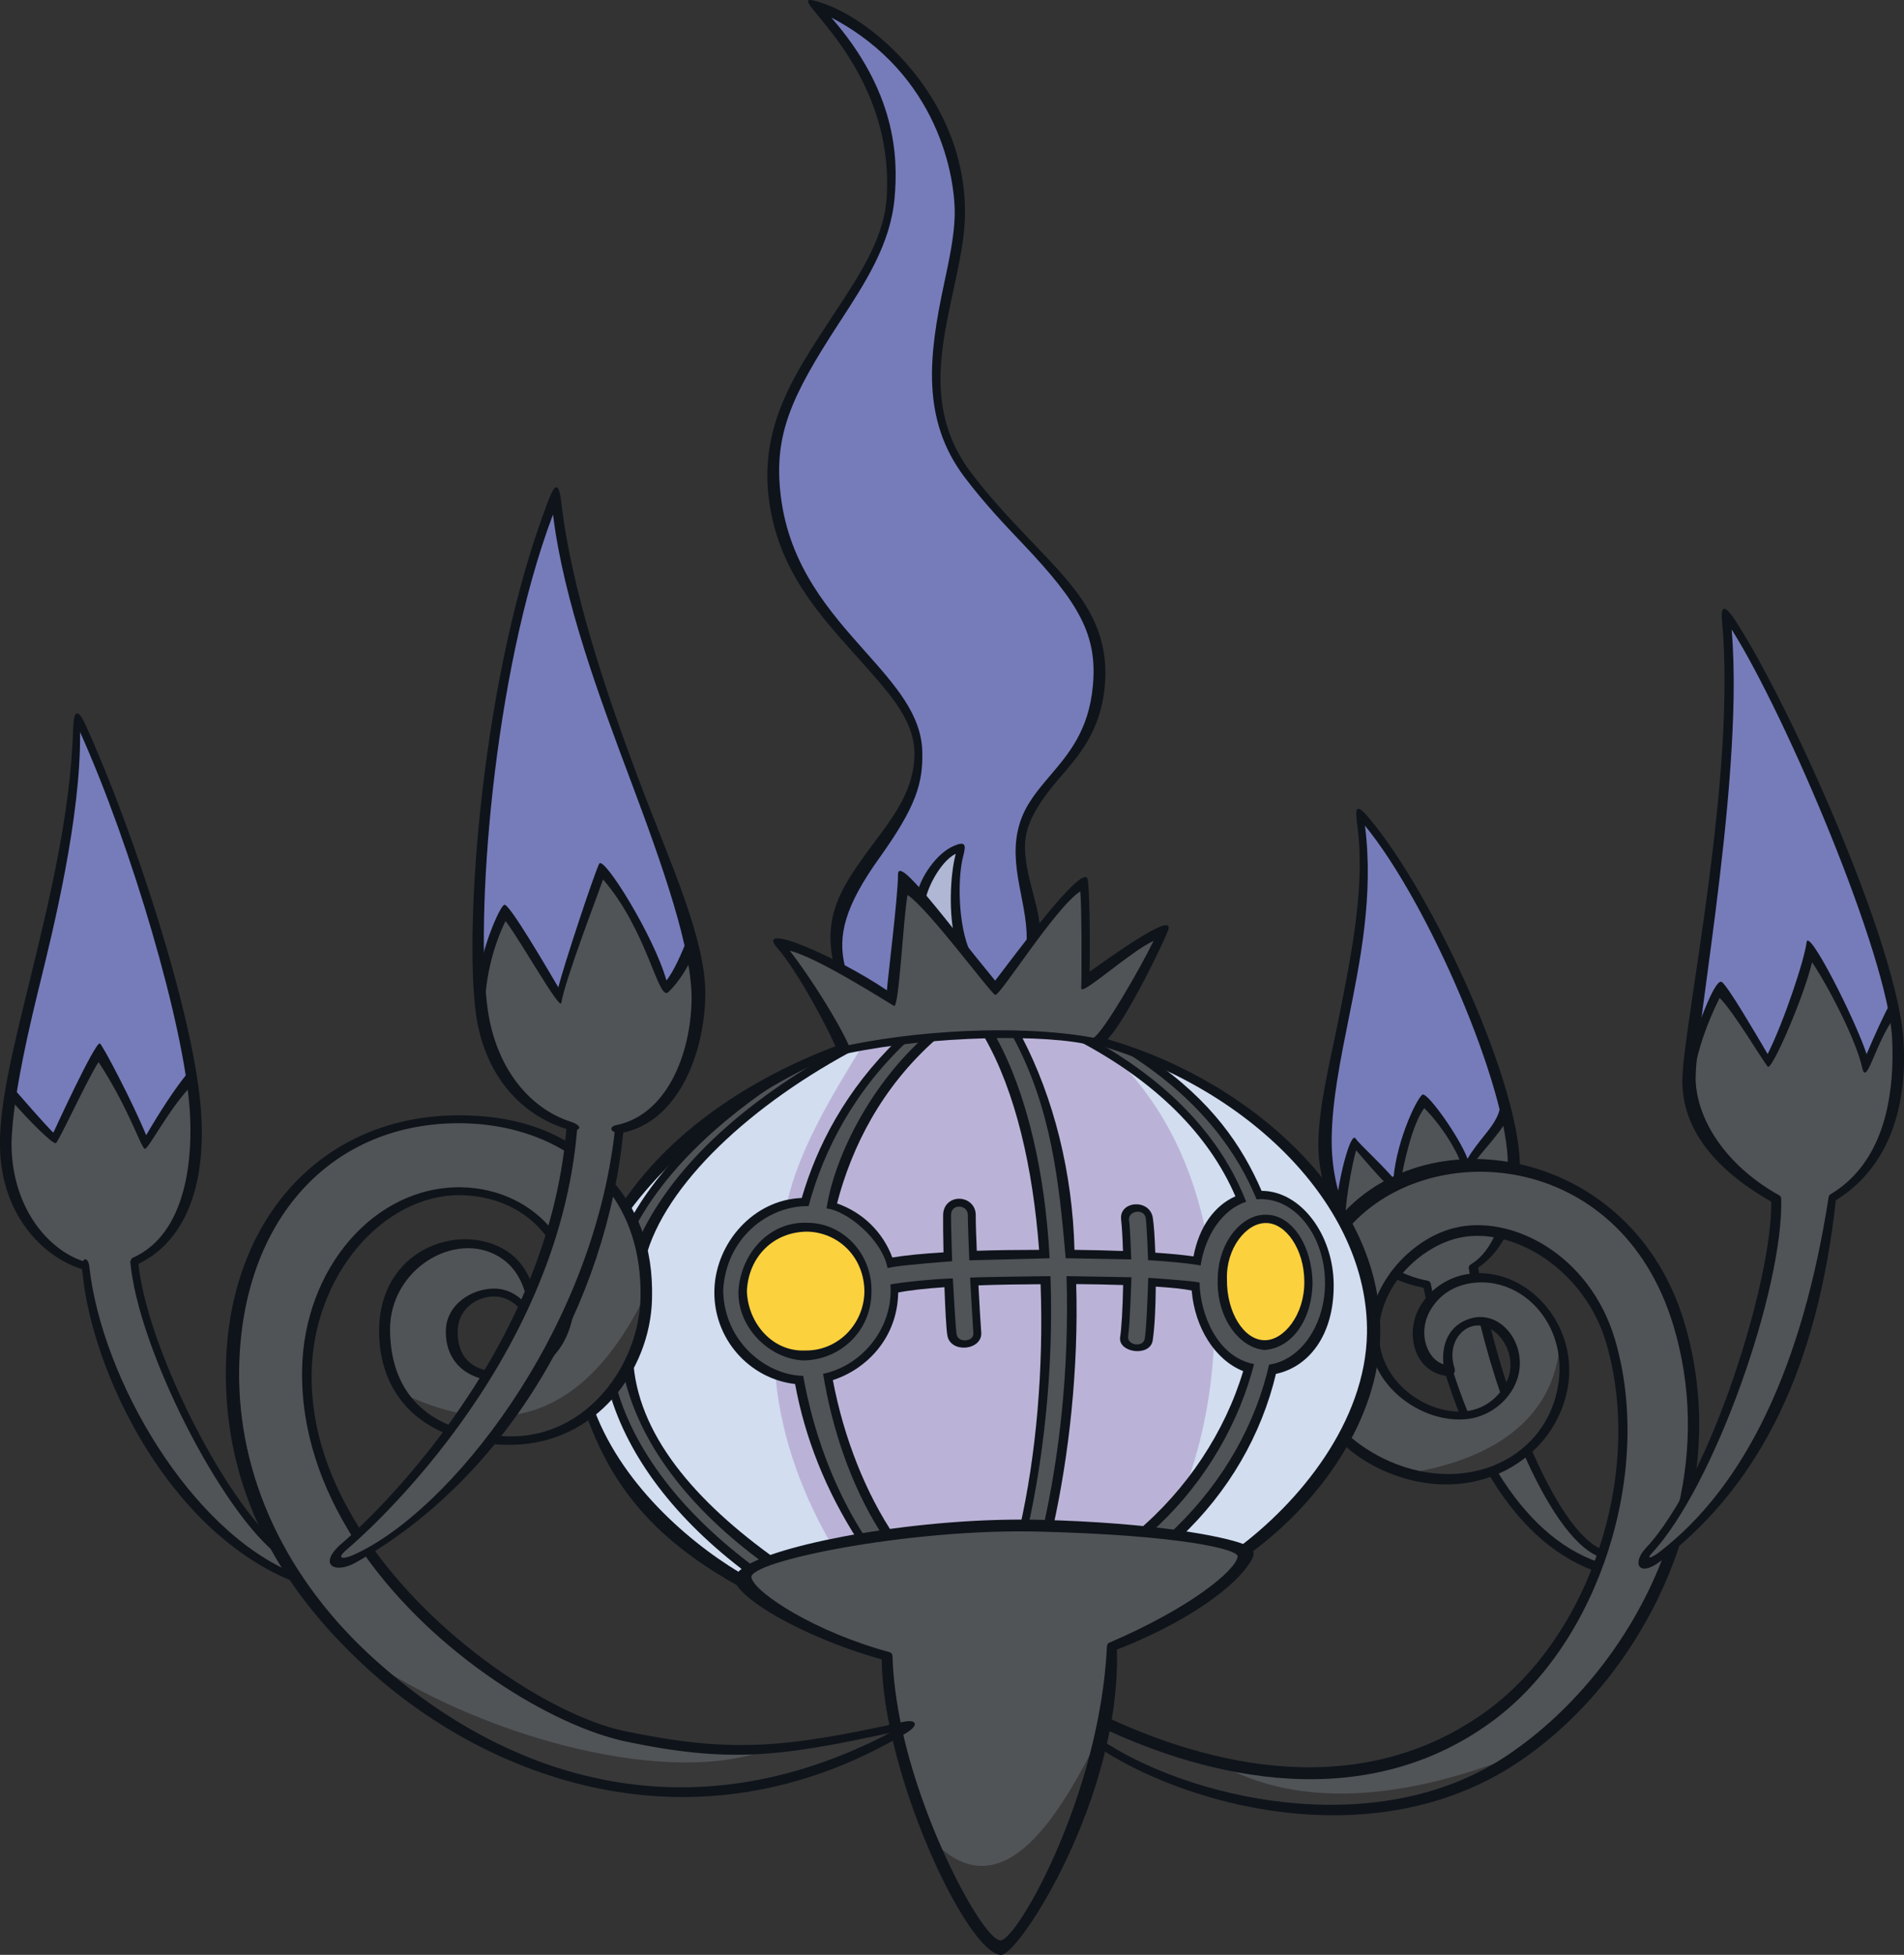 <?xml version="1.0" encoding="UTF-8"?>
<!-- Created with Inkscape (http://www.inkscape.org/) -->
<svg version="1.1" viewBox="0 0 168.34 172.77" xmlns="http://www.w3.org/2000/svg">
 <rect x="0" y="0" width="168.34" height="172.77" fill="#333333" stroke="none"/>
 <g transform="translate(-15.156 -34.662)">
  <g transform="matrix(.803 -.03 -.03 -.803 64.658 122.85)">
   <path d="m0 0c0.96 4.008 3.355 8.901 5.104 13.723 3.016-3.578 5.577-9.696 6.467-13.053 0.828 0.459 2.328 2.867 2.912 4.197-2.226 13.31-12.109 33.269-12.97 50.063-7.808-17.365-10.618-42.648-10.068-53.941 0.491 3.641 1.753 6.638 2.861 8.498 1.793-2.445 4.921-7.951 5.694-9.487" fill="#767cba"/>
  </g>
  <g transform="matrix(.803 -.03 -.03 -.803 76.139 118.51)">
   <path d="m0 0c-0.584-1.33-2.084-3.739-2.912-4.197-0.89 3.357-3.452 9.475-6.467 13.053-1.75-4.823-4.145-9.715-5.104-13.723-0.773 1.535-3.901 7.042-5.695 9.486-1.107-1.859-2.37-4.856-2.86-8.497 0.206-4.217 0.299-12.117 9.454-15.158-2.677-22.417-19.961-39.882-26.787-45.188-1.677-1.303-1.281-2.207-0.097-1.837 11.341 3.543 28.376 22.555 31.966 46.601 8.751 1.695 9.527 13.335 8.502 19.46" fill="#515457"/>
  </g>
  <g transform="matrix(.803 -.03 -.03 -.803 182.79 126.46)">
   <path d="m0 0c-9e-3 0.815-0.1 1.775-0.26 2.85-0.853-1.294-2.386-3.778-3.154-5.794-0.554 3.154-3.849 10.538-5.715 13.12-0.842-3.801-3.824-10.213-5.053-12.231-1.386 2.557-3.345 6.426-5.158 7.991-1.203-2.19-2.251-4.115-2.914-6.041-0.265-1.803-0.415-3.161-0.39-3.932 0.15-4.673 3.339-9.709 8.922-13.076-0.109-10.141-8.931-31.572-15.581-38.163-1.245-1.234-0.54-1.937 1.468-0.506 11.877 8.466 17.408 24.175 20.196 38.561 5.348 2.926 7.723 9.304 7.639 17.221" fill="#515457"/>
  </g>
  <g transform="matrix(.803 -.03 -.03 -.803 171.46 128.54)">
   <path d="m0 0c1.228 2.018 4.211 8.43 5.052 12.231 1.867-2.582 5.162-9.967 5.716-13.12 0.767 2.016 2.301 4.5 3.154 5.794-1.732 11.623-11.707 36.968-16.679 44.509 1.165-13.899-3.849-37.503-5.315-47.464 0.663 1.925 1.71 3.851 2.913 6.041 1.813-1.566 3.772-5.434 5.159-7.991" fill="#767cba"/>
  </g>
  <g transform="matrix(.803 -.03 -.03 -.803 95.089 113.11)">
   <path d="m0 0c0.552-0.376 1.171-0.933 1.824-1.601 0.321 1.937 2.538 5.638 4.661 5.728-1.048-2.578-1.378-7.975-0.435-10.764 1.329-1.725 2.586-3.428 3.57-4.676 0.942 1.172 2.748 3.461 4.61 5.633-0.343 2.891-2.315 7.851-0.841 12.113 1.723 4.98 7.561 6.65 8.639 14.924 1.303 10.001-6.472 13.961-13.324 23.776-6.868 9.84-0.524 20.276 0.056 28.357 0.693 9.654-5.269 19.325-14.922 23.86 5.943-6.603 8.584-13.431 7.514-21.546-1.484-11.263-14.905-18.279-13.722-32.281 1.215-14.39 14.645-20 14.509-28.645-0.156-9.894-11.691-13.887-9.655-23.427 2.558-1.507 5.012-3.219 5.793-3.857 0.107 2.024 1.38 8.713 1.723 12.406" fill="#767cba"/>
  </g>
  <g transform="matrix(.803 -.03 -.03 -.803 100.17 109.6)">
   <path d="m0 0c-2.123-0.09-4.34-3.791-4.661-5.729 1.335-1.365 2.82-3.21 4.226-5.035-0.943 2.789-0.613 8.185 0.435 10.764" fill="#afb7d5"/>
  </g>
  <g transform="matrix(.803 -.03 -.03 -.803 148.21 157.84)">
   <path d="m0 0c-0.821 2.68-1.522 5.43-2.064 8.088-2.01 0.345-4.161-1.138-4.228-4.611 0.523-1.976 1.114-3.877 1.778-5.687 0.034 2e-3 0.069 1e-3 0.104 4e-3 1.762 0.094 3.348 0.957 4.41 2.206" fill="#515457"/>
  </g>
  <g transform="matrix(.803 -.03 -.03 -.803 138.5 139.38)">
   <path d="m0 0c1.154 3.656 2.055 7.198 3.534 9.314 1.476-1.319 3.423-5.003 4.526-7.176 1.161 1.348 3.429 3.988 4.323 5.579-2.091 9.98-9.853 27.747-14.769 33.288 1.987-14.954-6.447-29.035-4.594-40.454 0.184-1.132 0.461-2.159 0.798-3.109 0.101 2.069 1.313 6.167 1.824 7.403 0.097-0.1 3.522-3.916 4.358-4.845" fill="#fff"/>
  </g>
  <g transform="matrix(.803 -.03 -.03 -.803 138.51 147.21)">
   <path d="m0 0c1.13-0.648 2.304-1.097 3.447-1.359 0.105-0.675 0.22-1.343 0.338-2.007 1.23 1.55 3.027 2.33 4.925 2.434-0.056 0.414-0.109 0.823-0.156 1.226 1.271 0.704 2.375 2.073 3.204 3.882-3.456 0.851-7.737 0.689-11.758-4.176" fill="#515457"/>
  </g>
  <g transform="matrix(.803 -.03 -.03 -.803 150.16 162.79)">
   <path d="m0 0c-0.602-0.493-3.272-1.924-3.943-2.143 2.851-5.236 6.578-9.158 11.329-11.056 0.195 0.468 0.382 0.941 0.561 1.417-2.84 1.445-5.64 6.058-7.947 11.782" fill="#515457"/>
  </g>
  <g transform="matrix(.803 -.03 -.03 -.803 39.714 171.57)">
   <path d="m0 0c-6.084 6.019-14.155 22.899-14.539 32.1 8.853 4.108 7.355 15.353 6.854 19.955-1.583-1.769-3.631-4.421-5.199-6.998-0.984 3.095-3.434 7.792-4.785 10.026-1.773-2.229-3.639-6.217-5.18-9.099-0.558 0.416-3.224 3.473-4.528 5.046-1.833-9.495 0.421-16.821 7.377-19.107 0.856-11.935 9.801-29.832 21.679-35.092-0.601 1.029-1.162 2.085-1.679 3.169" fill="#515457"/>
  </g>
  <g transform="matrix(.803 -.03 -.03 -.803 19.987 135.35)">
   <path d="m0 0c1.542 2.882 3.407 6.87 5.18 9.099 1.351-2.234 3.801-6.931 4.785-10.026 1.568 2.577 3.617 5.229 5.199 6.998-1.186 10.883-6.173 29.016-10.808 40.021-0.095 0.224-0.275 0.181-0.273-0.062 0.073-13.975-6.466-29.861-8.611-40.984 1.304-1.573 3.971-4.63 4.528-5.046" fill="#767cba"/>
  </g>
  <g transform="matrix(.803 -.03 -.03 -.803 133.88 161.51)">
   <path d="m0 0c6.675-6.738 14.334-5.709 18.217-3.666 5.178 2.724 9.056 11.378 3.842 17.354-4.254 4.878-9.664 3.278-11.854 0.52-2.688-3.392-0.775-7.348 1.509-7.544-0.35 6.114 5.317 5.797 6.776 3.565 2.409-3.685-1.174-8.358-5.009-8.544-4.093-0.158-9.455 3.13-9.697 8.57-0.314-3.155-1.717-6.7-3.784-10.255" fill="#515457"/>
  </g>
  <g transform="matrix(.803 -.03 -.03 -.803 163.46 151.77)">
   <path d="m0 0c-2.619 10.13-9.551 16.179-17.524 17.752-9.516 1.88-15.267-1.839-18.681-5.554 1.647-3.513 2.888-6.548 2.858-10.221 2.046 5.981 6.784 8.635 9.261 9.167 5.014 1.076 14.369-3.271 16.747-12.581 3.725-14.581-3.09-33.003-14.876-41-12.821-8.701-28.874-6.172-42.574 0.965-0.175-0.701-0.36-1.396-0.556-2.085 9.14-6.655 29.908-12.755 45.024-3.466 12.806 7.868 25.68 26.294 20.321 47.023" fill="#515457"/>
  </g>
  <g transform="matrix(.803 -.03 -.03 -.803 139.4 139.09)">
   <path d="m0 0c3.938 1.346 7.994 1.613 11.812 0.859 0.063 1.225-0.348 5.545-0.555 6.53-0.894-1.591-3.497-4.077-4.323-5.58-0.457 2.267-3.05 5.858-4.526 7.176-1.479-2.115-2.292-5.213-3.446-8.87-0.836 0.93-4.206 4.614-4.304 4.714-0.511-1.236-1.865-5.646-1.965-7.715 0.197-0.554 0.41-1.086 0.652-1.581 1.951 2.064 4.257 3.647 6.655 4.467" fill="#515457"/>
  </g>
  <g transform="matrix(.803 -.03 -.03 -.803 86.466 143.09)">
   <path d="m0 0c-1.688 0.089-6.962-1.702-7.227-6.717-0.281-5.324 4.77-7.352 6.479-7.442 2.437-0.129 6.954 1.533 7.228 6.718 0.278 5.245-4.122 7.316-6.48 7.441" fill="#fcd13e"/>
  </g>
  <g transform="matrix(.803 -.03 -.03 -.803 125.6 155.49)">
   <path d="m0 0c-3.232 1.019-5.55 4.797-5.562 9.189-0.878 0.206-2.57 0.411-4.758 0.597-0.113-2.353-0.316-4.727-0.607-6.266-0.307-1.628-2.982-1.122-2.674 0.506 0.271 1.428 0.463 3.709 0.571 5.964-1.914 0.13-4.04 0.244-6.238 0.337-0.076-9.412-1.468-19.06-3.606-27.166 4.241-0.282 7.751-0.628 10.605-0.994 5.429 4.321 10.039 10.692 12.269 17.833" fill="#d2ddf0"/>
  </g>
  <g transform="matrix(.803 -.03 -.03 -.803 107.71 147.78)">
   <path d="m0 0c-2.728 0.092-5.476 0.146-7.984 0.149 0.035-2.502 0.086-4.851 0.124-5.652 0.073-1.556-2.532-1.72-2.718-0.127-0.099 0.844-0.157 3.225-0.181 5.76-2.593-0.041-4.744-0.155-6.073-0.36 0.011-4.659-3.223-8.691-7.653-9.63 0.898-6.689 3.044-12.887 5.91-17.588 4.64 0.41 9.864 0.568 15.033 0.331 2.133 8.044 3.498 17.714 3.542 27.117" fill="#fff"/>
  </g>
  <g transform="matrix(.803 -.03 -.03 -.803 114.83 145.62)">
   <path d="m0 0c0.027 1.635 0 3.026-0.085 3.741-0.207 1.721 2.496 2.045 2.702 0.324 0.098-0.817 0.129-2.422 0.094-4.288 2.044-0.191 3.759-0.414 4.951-0.663 0.709 3.195 2.652 5.683 5.07 6.602-2.379 6.525-7.508 12.831-16.391 18.09-1.917 0.368-4.575 0.654-7.589 0.814 3.253-6.634 4.717-15.256 4.901-24.273 2.216-0.088 4.373-0.205 6.347-0.347" fill="#d2ddf0"/>
  </g>
  <g transform="matrix(.803 -.03 -.03 -.803 127.04 142.32)">
   <path d="m0 0c-1.897 0.103-4.812-2.247-5.026-6.601-0.251-5.134 2.888-7.213 4.441-7.317 1.758-0.118 4.897 1.803 5.07 6.74 0.217 6.272-4.054 7.155-4.485 7.178" fill="#fcd13e"/>
  </g>
  <g transform="matrix(.803 -.03 -.03 -.803 78.472 134.2)">
   <path d="m0 0c-4.225-2.167-8.176-6.025-10.333-8.8 0.251-0.531 0.478-1.08 0.68-1.649 0.807 1.379 5.236 7.74 9.653 10.449" fill="#d2ddf0"/>
  </g>
  <g transform="matrix(.803 -.03 -.03 -.803 70.505 155.42)">
   <path d="m0 0c1.146-7.674 6.256-15.317 14.831-22.024 2.28 0.811 5.964 1.548 10.384 2.062-2.911 4.868-5.196 11.064-6.164 17.748-4.942 0.616-8.652 5.058-8.379 10.225 0.279 5.279 4.613 9.368 9.737 9.284 1.945 6.251 5.531 12.243 11.28 17.34-2.146-0.156-4.227-0.391-6.131-0.716-11.994-5.928-19.986-13.141-23.597-20.933 0.744-3.77 0.812-8.2-1.961-12.986" fill="#d2ddf0"/>
  </g>
  <g transform="matrix(.803 -.03 -.03 -.803 81.427 173.57)">
   <path d="m0 0c0.075 0.065 0.163 0.13 0.258 0.195-7.845 6.308-12.873 13.367-14.586 20.592-0.75-0.914-1.595-1.748-2.528-2.473 2.424-7.545 8.496-14.567 16.801-19.521-0.268 0.507-0.271 0.924 0.055 1.207" fill="#d2ddf0"/>
  </g>
  <g transform="matrix(.803 -.03 -.03 -.803 71.037 142.88)">
   <path d="m0 0c0.293-0.826 0.535-1.69 0.714-2.596 3.611 7.792 11.603 15.004 23.598 20.933l-0.024-3e-3c-6.392-1.078-18.105-7.778-24.288-18.334" fill="#515457"/>
  </g>
  <g transform="matrix(.803 -.03 -.03 -.803 88.663 141.23)">
   <path d="m0 0c3.009-1.015 5.329-3.507 6.192-6.602 1.531 0.212 3.781 0.346 6.421 0.411 1e-3 2.071 0.025 3.909 0.069 4.697 0.105 1.895 2.811 1.627 2.717-0.143-0.039-0.747-0.042-2.51-0.027-4.513 2.523 0.017 5.262-0.016 7.989-0.095-0.219 9.138-1.767 17.826-5.154 24.292-2.205 0.054-4.52 0.041-6.817-0.052-5.917-4.866-9.534-11.207-11.39-17.995" fill="#fff"/>
  </g>
  <g transform="matrix(.803 -.03 -.03 -.803 81.628 173.41)">
   <path d="m0 0c0.426 0.292 1.045 0.582 1.833 0.862-8.574 6.707-13.685 14.35-14.83 22.024-0.466-0.804-0.999-1.573-1.589-2.294 1.713-7.224 6.741-14.283 14.586-20.592" fill="#515457"/>
  </g>
  <g transform="matrix(.803 -.03 -.03 -.803 115.23 127.59)">
   <path d="m0 0c6.809-4.742 11.126-10.385 13.383-16.315 1.807 0.026 7.622-1.282 7.355-9.878-0.15-4.829-3.024-8.694-6.611-9.2-1.911-6.859-6.035-13.214-11.677-18.07 4.654-0.738 6.87-1.473 7.285-1.838 0.033-0.029 0.058-0.063 0.086-0.094 8.931 6.144 14.785 13.649 15.302 23.438 0.593 11.209-7.396 24.693-25.123 31.957" fill="#d2ddf0"/>
  </g>
  <g transform="matrix(.803 -.03 -.03 -.803 111.04 121.68)">
   <path d="m0 0c0.203 3.834 0.61 8.85 0.291 10.896-2.147-0.362-9.172-9.632-10.114-10.805-0.898 1.139-7.866 10.382-9.62 11.313-0.344-3.692-1.616-10.382-1.723-12.406-1.274 1.041-9.684 6.657-12.084 6.497 1.934-2.367 6.758-11.575 6.79-11.665 7e-3 2e-3 0.015 3e-3 0.023 4e-3 8.173 1.396 21.124 1.289 27.276-0.181 0.086 0.028 7.119 10.005 7.81 11.674-1.876-0.451-7.87-4.627-8.649-5.327" fill="#515457"/>
  </g>
  <g transform="matrix(.803 -.03 -.03 -.803 124.71 171.69)">
   <path d="m0 0c-2.473 2.176-18.214 3.103-21.885 3.335-6.636 0.421-28.445-0.526-32.046-3.65-0.325-0.283-0.323-0.7-0.054-1.207 1.21-2.287 7.896-6.433 15.003-8.629-0.116-12.953 7.766-32.177 11.167-32.157 5.228 0.032 12.765 22.419 13.613 32.382 9.362 3.603 16.385 8.016 14.202 9.926" fill="#515457"/>
  </g>
  <g transform="matrix(.803 -.03 -.03 -.803 94.518 187.31)">
   <path d="m0 0c-12.823-2.32-18.436-2.872-29.797-0.051-11.554 2.87-34.937 20.066-33.792 41.735 0.575 10.879 8.561 19.521 17.776 19.034 6.759-0.357 11.997-5.422 11.653-11.937-0.354-6.711-5.068-8.652-8.459-8.473-2.418 0.128-4.937 1.581-4.748 5.165 0.134 2.535 2.467 4.088 4.856 3.962 1.654-0.087 3.245-1.234 4.039-3.417 0.774 12.559-15.778 11.133-16.14-0.216-0.246-7.678 4.375-12.194 13.11-12.655 9.097-0.481 15.042 7.737 15.438 15.232 0.645 12.209-8.388 19.644-19.226 20.216-15.452 0.817-25.248-10.857-26.074-26.5-0.39-7.371 1.115-14.064 3.928-19.964 0.517-1.084 1.078-2.14 1.679-3.169 8.202-14.031 23.96-22.95 38.213-24.9 10.463-1.431 20.82 1.913 27.65 5.327 0.646 0.322 1.263 0.646 1.842 0.966-0.669-0.123-1.315-0.241-1.948-0.355" fill="#515457"/>
  </g>
  <g transform="matrix(.803 -.03 -.03 -.803 126.99 153.51)">
   <path d="m0 0c-2.153 0.145-4.627 3.528-4.441 7.317 0.193 3.919 3.067 6.708 5.026 6.601 1.432-0.075 4.664-2.015 4.485-7.177-0.168-4.814-3.405-6.852-5.07-6.741m-50.666 0.694c-1.348 0.071-6.796 1.43-6.479 7.442 0.263 4.974 5.1 6.829 7.227 6.717 2.354-0.124 6.74-2.542 6.481-7.441-0.263-4.971-4.81-6.846-7.229-6.718m50.639 15.785c-2.257 5.929-6.574 11.572-13.383 16.314-1.236 0.507-4.685 1.334-5.007 1.396 8.883-5.259 14.012-11.565 16.391-18.09-2.417-0.919-4.36-3.407-5.07-6.602-1.192 0.249-2.906 0.472-4.95 0.663 0.034 1.867 3e-3 3.471-0.095 4.288-0.206 1.722-2.908 1.398-2.702-0.324 0.085-0.715 0.113-2.105 0.085-3.741-1.973 0.143-4.131 0.259-6.346 0.347-0.184 9.017-1.649 17.639-4.902 24.273-0.931 0.049-1.897 0.086-2.884 0.11 3.387-6.466 4.934-15.155 5.154-24.292-2.728 0.079-5.466 0.112-7.99 0.095-0.015 2.003-0.011 3.766 0.028 4.512 0.094 1.771-2.613 2.039-2.718 0.144-0.044-0.789-0.067-2.626-0.068-4.698-2.64-0.065-4.89-0.198-6.422-0.411-0.863 3.096-3.183 5.588-6.192 6.603 1.857 6.787 5.474 13.129 11.39 17.995-0.99-0.04-1.976-0.096-2.948-0.167-5.749-5.097-9.335-11.09-11.281-17.34-5.123 0.084-9.458-4.005-9.737-9.284-0.273-5.167 3.437-9.609 8.38-10.226 0.968-6.683 3.252-12.879 6.163-17.747 0.919 0.107 1.867 0.204 2.844 0.29-2.866 4.701-5.013 10.899-5.91 17.588 5.888 1.247 7.657 7.716 7.652 9.63 1.33 0.205 3.481 0.318 6.073 0.36 0.024-2.536 0.083-4.916 0.182-5.761 0.186-1.592 2.791-1.428 2.718 0.128-0.038 0.801-0.089 3.15-0.124 5.652 2.508-3e-3 5.256-0.058 7.983-0.149-0.043-9.404-1.408-19.073-3.542-27.117 0.566-0.025 2.274-0.129 2.562-0.148 2.138 8.105 3.53 17.753 3.605 27.166 2.198-0.093 4.324-0.208 6.239-0.337-0.108-2.256-0.3-4.536-0.571-5.964-0.308-1.628 2.367-2.134 2.674-0.506 0.291 1.539 0.494 3.913 0.607 6.266 2.187-0.187 3.88-0.391 4.758-0.597 0.012-4.392 2.33-8.17 5.562-9.189-2.231-7.142-6.84-13.512-12.269-17.833 1.147-0.147 2.186-0.297 3.128-0.445 5.642 4.856 9.766 11.21 11.677 18.07 3.587 0.505 6.461 4.371 6.611 9.199 0.27 8.674-5.78 9.901-7.355 9.879" fill="#515457"/>
  </g>
  <g transform="matrix(.803 -.03 -.03 -.803 138.5 139.38)">
   <path d="m0 0c1.154 3.656 2.055 7.198 3.534 9.314 1.476-1.319 3.423-5.003 4.526-7.176 1.161 1.348 3.429 3.988 4.323 5.579-2.091 9.98-9.853 27.747-14.769 33.288 1.987-14.954-6.447-29.035-4.594-40.454 0.184-1.132 0.461-2.159 0.798-3.109 0.101 2.069 1.313 6.167 1.824 7.403 0.097-0.1 3.522-3.916 4.358-4.845" fill="#767cba"/>
  </g>
  <g transform="matrix(.803 -.03 -.03 -.803 153.07 153.19)">
   <path d="m0 0c-0.866-8.983-8.591-12.87-17.301-13.897 4.485-1.477 8.694-0.572 11.257 0.777 4.041 2.125 7.289 7.863 6.044 13.12" fill="#383839"/>
  </g>
  <g transform="matrix(.803 -.03 -.03 -.803 123.08 190.63)">
   <path d="m0 0c-4.363 1.133-8.666 2.849-12.758 4.981-0.175-0.701-0.36-1.396-0.556-2.085 7.695-5.602 28.512-14.21 46.629-2.804-15.606-5.651-26.281-4.351-33.315-0.092" fill="#383839"/>
  </g>
  <g transform="matrix(.803 -.03 -.03 -.803 107.71 147.78)">
   <path d="m0 0c-2.728 0.092-5.476 0.146-7.984 0.149 0.035-2.502 0.086-4.851 0.124-5.652 0.073-1.556-2.532-1.72-2.718-0.127-0.099 0.844-0.157 3.225-0.181 5.76-2.593-0.041-4.744-0.155-6.073-0.36 0.011-4.659-3.223-8.691-7.653-9.63 0.898-6.689 3.044-12.887 5.91-17.588 4.64 0.41 9.864 0.568 15.033 0.331 2.133 8.044 3.498 17.714 3.542 27.117" fill="#bbb3d7"/>
  </g>
  <g transform="matrix(.803 -.03 -.03 -.803 88.663 141.23)">
   <path d="m0 0c3.009-1.015 5.329-3.507 6.192-6.602 1.531 0.212 3.781 0.346 6.421 0.411 1e-3 2.071 0.025 3.909 0.069 4.697 0.105 1.895 2.811 1.627 2.717-0.143-0.039-0.747-0.042-2.51-0.027-4.513 2.523 0.017 5.262-0.016 7.989-0.095-0.219 9.138-1.767 17.826-5.154 24.292-2.205 0.054-4.52 0.041-6.817-0.052-5.917-4.866-9.534-11.207-11.39-17.995" fill="#bbb3d7"/>
  </g>
  <g transform="matrix(.803 -.03 -.03 -.803 97.637 197.35)">
   <path d="m 0,0 c 2.413,-6.641 5.322,-11.664 7.061,-11.654 3.19,0.02 9.871,15.653 12.737,24.421 C 15.563,5.044 8.191,-9.138 0,0" fill="#383839"/>
  </g>
  <g transform="matrix(.803 -.03 -.03 -.803 50.55 157.73)">
   <path d="m0 0c1.061-2.144 3.106-3.525 5.365-4.394 0.421 0.614 0.802 1.194 1.254 1.836-2.224 0.515-4.442 1.416-6.619 2.558" fill="#383839"/>
  </g>
  <g transform="matrix(.803 -.03 -.03 -.803 60.091 159.78)">
   <path d="m0 0c-0.691-0.732-1.018-1.706-1.447-2.577 0.518-0.06 1.016-0.101 1.484-0.126 9.097-0.48 15.042 7.737 15.438 15.233-4.683-8.673-10.016-12.116-15.475-12.53" fill="#383839"/>
  </g>
  <g transform="matrix(.803 -.03 -.03 -.803 94.518 187.31)">
   <path d="m0 0c-5.893-1.066-10.262-1.757-14.368-1.921-10.742-3.665-30.152 2.154-42.735 10.913 4.982-6.643 17.491-13.209 29.559-14.93 10.455-1.492 20.82 1.913 27.65 5.327 0.646 0.322 1.263 0.646 1.842 0.966-0.669-0.123-1.315-0.241-1.948-0.355" fill="#383839"/>
  </g>
  <g transform="matrix(.803 -.03 -.03 -.803 86.369 140.92)">
   <path d="M 0,0 C 1.945,6.251 5.532,12.243 11.28,17.34 9.536,17.213 8.54,17.262 6.943,17.026 3.497,11.852 -0.495,5.89 -2.034,-0.019 -1.646,0.024 -0.4,0.007 0,0" fill="#bbb3d7"/>
  </g>
  <g transform="matrix(.803 -.03 -.03 -.803 85.866 156.63)">
   <path d="m0 0c-0.618 0.078-2.071 0.26-2.645 0.45 0.355-7.131 2.814-13.696 5.455-18.653 1.058 0.166 2.179 0.319 3.353 0.455-2.91 4.869-5.195 11.065-6.163 17.748" fill="#bbb3d7"/>
  </g>
  <g transform="matrix(.803 -.03 -.03 -.803 120.86 148.28)">
   <path d="m0 0c-0.878 0.206-2.57 0.411-4.758 0.597-0.113-2.353-0.316-4.727-0.607-6.266-0.307-1.628-2.982-1.122-2.674 0.506 0.271 1.428 0.463 3.709 0.571 5.965-1.914 0.129-4.04 0.243-6.238 0.336-0.076-9.412-1.468-19.06-3.606-27.166 4.241-0.282 7.751-0.628 10.605-0.993 1.574 1.252 3.075 2.681 4.473 4.246 2.008 4.469 3.55 10.29 4.039 16.564-1.121 1.673-1.798 3.851-1.805 6.211" fill="#bbb3d7"/>
  </g>
  <g transform="matrix(.803 -.03 -.03 -.803 113.92 128.25)">
   <path d="m0 0c-1.052 0.735-2.163 1.455-3.346 2.156-1.917 0.368-4.574 0.654-7.589 0.813 3.253-6.634 4.718-15.256 4.902-24.273 2.215-0.088 4.372-0.204 6.346-0.347 0.028 1.636 0 3.027-0.085 3.742-0.207 1.721 2.496 2.045 2.702 0.324 0.098-0.818 0.129-2.422 0.095-4.288 2.043-0.192 3.758-0.415 4.95-0.664 0.237 1.069 0.615 2.056 1.1 2.934-1.109 7.043-3.886 13.961-9.075 19.603" fill="#bbb3d7"/>
  </g>
  <g transform="matrix(.803 -.03 -.03 -.803 136.18 106.94)">
   <path d="m0 0c-1.437 1.839-1.464 1.008-1.297-0.789 0.607-6.487-0.97-13.347-2.896-21.378-1.087-4.536-2.473-9.212-2.69-13.317-0.138-2.602 0.394-4.844 1.115-7.148 0.582-0.926 1.774-1.892 2.054-1.658-1.299 2.728-1.858 5.985-1.68 9.34 0.213 4.03 1.248 8.35 2.326 12.845 1.493 6.226 3.307 13.581 2.609 21.261 6.743-8.895 14.647-29.544 14.321-37.857 0.439-0.06 0.889-0.236 1.3-0.447 0.509 8.952-8.309 30.382-15.162 39.148" fill="#0f141b"/>
  </g>
  <g transform="matrix(.803 -.03 -.03 -.803 141.66 148.13)">
   <path d="m0 0c-0.028 0.176-0.159 0.317-0.333 0.357-1.175 0.27-2.244 0.692-3.209 1.237-0.146-0.285-0.392-0.528-0.617-0.769 1.002-0.519 2.113-0.937 3.345-1.227 0.121-0.757 0.25-1.496 0.383-2.229 0.234 0.315 0.467 0.62 0.703 0.988-0.094 0.542-0.185 1.089-0.272 1.643" fill="#0f141b"/>
  </g>
  <g transform="matrix(.803 -.03 -.03 -.803 143.2 154.48)">
   <path d="m0 0c-0.148-0.455-0.413-0.903-0.566-1.357 0.502-1.893 1.061-3.671 1.667-5.357 0.391-0.017 0.698-0.015 0.966 0.039-0.77 2.063-1.462 4.29-2.067 6.675" fill="#0f141b"/>
  </g>
  <g transform="matrix(.803 -.03 -.03 -.803 156.39 172.69)">
   <path d="m0 0c-4.106 1.614-7.653 5.079-10.522 10.139-0.358-0.053-0.752 0.032-1.159 0.089 2.952-5.502 6.706-9.307 11.258-11.207 0.222-0.092 0.602 0.908 0.423 0.979" fill="#0f141b"/>
  </g>
  <g transform="matrix(.803 -.03 -.03 -.803 146 147.61)">
   <path d="m0 0c-0.053 0.384-0.103 0.765-0.148 1.142 1.308 0.822 2.425 2.026 3.196 3.485-0.328 0.067-0.752 0.186-1.076 0.331-0.688-1.478-1.636-2.718-2.931-3.436-0.133-0.073-0.216-0.209-0.224-0.357-1e-3 -0.024 0-0.049 2e-3 -0.074 0.044-0.38 0.095-0.768 0.148-1.163 0.306 0.261 0.679 0.159 1.033 0.072" fill="#0f141b"/>
  </g>
  <g transform="matrix(.803 -.03 -.03 -.803 146.86 151.65)">
   <path d="m0 0c-0.357 0.019-0.742 0.039-1.055 0.056 0.539-2.616 1.232-5.361 2.043-8.051 0.277 0.288 0.563 0.601 0.74 1.007-0.665 2.306-1.251 4.67-1.728 6.988" fill="#0f141b"/>
  </g>
  <g transform="matrix(.803 -.03 -.03 -.803 156.77 171.59)">
   <path d="m0 0c-2.539 1.164-5.208 5.769-7.447 11.607-0.178-0.326-0.484-0.465-0.814-0.581 2.279-5.801 5.056-10.514 7.898-11.818 0.218-0.101 0.53 0.715 0.363 0.792" fill="#0f141b"/>
  </g>
  <g transform="matrix(.803 -.03 -.03 -.803 147.1 135.45)">
   <path d="m0 0c1.039 1.2 1.637 1.864 1.681 2.699 0.012 0.24-0.663 1.526-0.669 1.285-0.038-1.312-1.087-2.505-1.903-3.448-0.703-0.812-1.407-1.642-1.91-2.456-0.813 2.436-3.988 7.249-4.64 7.248-0.47-1e-3 -3.01-4.621-3.588-9.071-1.926 2.323-3.487 3.741-4.022 4.538-0.432 0.643-1.776-3.302-2.405-7.307-0.074-0.47 0.987-1.341 0.997-1.142 0.091 1.711 0.905 5.488 1.437 7.128 0.139-0.172 2.416-3.079 3.693-4.384 0.333 0.094 0.664 0.192 0.993 0.295 0.446 2.355 1.625 6.791 2.98 8.437 1.476-1.53 3.654-4.918 3.953-6.86 0.307 2e-3 0.617-0.01 0.933-0.037v1e-3c0.436 0.97 1.541 2.002 2.47 3.074" fill="#0f141b"/>
  </g>
  <g transform="matrix(.803 -.03 -.03 -.803 157.94 153.04)">
   <path d="m0 0c-2.405 9.415-10.866 14.27-17.26 12.899-4.904-1.053-9.979-6.156-9.716-12.076 0.237-5.316 5.603-9.229 10.26-8.98 2.326 0.123 4.506 1.539 5.554 3.607 2.006 3.955-1.239 8.754-5.098 7.303-2.374-0.892-2.808-3.181-2.697-4.777-1.716 0.564-2.726 3.408-1.32 5.82 1.008 1.729 2.716 2.791 4.81 2.99 5.507 0.523 10.293-4.861 9.072-11.41-1.507-8.084-10.402-11.937-18.868-7.858-1.753 0.844-3.303 1.939-4.599 3.209-0.221-0.306-0.433-0.621-0.646-0.936 1.286-1.316 2.827-2.45 4.6-3.304 9.74-4.692 19.085 0.679 20.584 8.718 1.266 6.785-4.168 13.197-10.443 12.6-2.38-0.226-4.505-1.61-5.658-3.588-1.544-2.646-0.863-6.619 2.385-7.463 0.851-0.221 1.48 0.078 1.278 0.775-0.579 1.996 0.305 3.843 1.808 4.409 2.681 1.008 5.488-2.973 3.914-6.079-0.91-1.794-2.702-3.039-4.722-3.147-4.1-0.219-8.935 3.284-9.153 8.195-0.24 5.398 4.483 9.893 8.947 10.85 5.998 1.288 13.938-3.842 16.018-12.21 3.594-14.461-3.072-32.263-14.977-40.056-15.401-10.081-32.742-3.506-41.972 1.32-0.213 0.112-0.487-1.18-0.274-1.29 9.402-4.917 27.507-11.584 43.119-0.989 12.054 8.178 18.806 26.781 15.054 41.468" fill="#0f141b"/>
  </g>
  <g transform="matrix(.803 -.03 -.03 -.803 148.36 189.84)">
   <path d="m0 0c-14.883-9.144-35.483-3.273-44.72 3.576-0.193 0.143-0.712-0.557-0.519-0.699 9.428-6.99 29.95-13.526 46.098-3.869 8.273 4.949 15.603 13.708 19.257 24.077-0.658-0.339-1.256-0.834-1.879-1.349-3.786-9.283-10.637-17.065-18.237-21.736" fill="#0f141b"/>
  </g>
  <g transform="matrix(.803 -.03 -.03 -.803 164.08 151.55)">
   <path d="m0 0c-4.989 19.302-27.06 23.989-37.375 13.126 0.137-0.295 0.408-1.382 0.595-1.622 9 10.064 30.426 8.058 35.574-11.851 1.763-6.819 1.487-13.554-0.201-19.792 0.571 0.917 1.194 1.831 1.915 2.74 1.061 5.592 1.02 11.488-0.508 17.399" fill="#0f141b"/>
  </g>
  <g transform="matrix(.803 -.03 -.03 -.803 81.985 175.66)">
   <path d="m0 0c-0.132 0.41-0.536 1.514-0.651 1.923-5.639 3.42-13.428 10.318-16.357 19.13-0.271-0.244-0.55-0.476-0.84-0.696 2.989-9.451 8.685-15.186 17.848-20.357" fill="#0f141b"/>
  </g>
  <g transform="matrix(.803 -.03 -.03 -.803 90.041 127.53)">
   <path d="m0 0c-0.067 0.303-0.113 0.63-0.22 0.884-9.318-2.975-19.026-8.345-25.095-16.697 0.254-0.312 0.484-0.63 0.698-0.953 6.259 7.842 16.413 14.135 24.617 16.766" fill="#0f141b"/>
  </g>
  <g transform="matrix(.803 -.03 -.03 -.803 112.19 126.27)">
   <path d="m0 0c-0.253-0.227-0.506-0.454-0.759-0.682 17.003-5.306 29.911-19.025 29.17-33.042-0.512-9.698-8.078-18.302-15.304-23.222 0.175-0.245 0.876-0.611 1.041-0.836 8.411 5.537 15.223 14.513 15.723 23.971 0.819 15.506-14.271 29.124-29.871 33.811" fill="#0f141b"/>
  </g>
  <g transform="matrix(.803 -.03 -.03 -.803 22.433 147.02)">
   <path d="m0 0c0.627-11.208 8.457-29.159 22.18-35.069 0.221-0.095 0.082 0.912-0.045 0.969-11.305 5.062-20.447 22.172-21.351 34.641-0.073 1.014-0.882 1.213-0.784-0.541" fill="#0f141b"/>
  </g>
  <g transform="matrix(.803 -.03 -.03 -.803 26.673 146.13)">
   <path d="m0 0c0.425-9.446 8.949-27.978 15.202-33.05 0.186-0.152 0.236 0.936 0.078 1.078-6.067 5.479-14.004 22.973-14.41 32.011-0.011 0.241-0.881 0.201-0.87-0.039" fill="#0f141b"/>
  </g>
  <g transform="matrix(.803 -.03 -.03 -.803 21.625 99.028)">
   <path d="m0 0c-0.621-9.324-3.37-18.97-5.815-27.572-2.156-7.586-4.076-14.081-3.949-18.953 0.189-7.274 4.723-11.753 8.736-13.027 0.229-0.073 0.565 0.356 0.567 0.392 0.01 0.193-0.111 0.377-0.303 0.438-3.599 1.142-7.553 5.473-7.73 12.282-0.131 5.002 3.003 15.739 3.859 18.749 1.502 5.284 5.147 17.857 5.377 27.246 5.235-12.91 10.226-32.67 10.508-41.982 0.145-4.744-0.61-13.587-6.981-16.063-0.164-0.064 0.092-0.899 0.316-0.812 2.392 0.93 8.282 4.202 7.903 16.664-0.314 10.354-6.215 31.03-11.099 42.93-0.796 1.938-1.257 1.69-1.389-0.292" fill="#0f141b"/>
  </g>
  <g transform="matrix(.803 -.03 -.03 -.803 19.872 134.77)">
   <path d="m0 0c-0.976 1.041-3.23 3.839-4.052 4.861l-0.524-1.031c1.952-2.426 4.391-5.039 4.799-4.996 0.269 0.027 3.816 7.05 5.04 8.744 3.195-5.313 4.331-9.688 4.735-9.73 0.412-0.044 2.885 4.462 5.58 6.947 0.176 0.163-0.257 1.544-0.419 1.368-1.559-1.696-3.472-4.467-4.963-6.821-1.292 3.551-4.49 10.266-4.724 10.281-0.595 0.038-5.317-9.325-5.472-9.623" fill="#0f141b"/>
  </g>
  <g transform="matrix(.803 -.03 -.03 -.803 99.469 109.43)">
   <path d="m0 0c-1.953-0.768-3.813-3.344-4.257-5.244-0.057-0.245 0.843-1.321 0.856-1.081 0.078 1.483 1.847 4.685 3.603 5.461-0.733-2.416-1.041-6.72-0.402-9.518 0.105-0.459 2.04-2.22 1.919-2.012-1.526 2.644-1.549 8.505-0.686 11.316 0.35 1.145 0.3 1.602-1.033 1.078" fill="#0f141b"/>
  </g>
  <g transform="matrix(.803 -.03 -.03 -.803 87.092 34.709)">
   <path d="m0 0c-3.453 0.951 8.758-7.299 7.212-22.031-0.503-4.788-3.79-8.985-6.766-13.199-3.929-5.562-8.11-11.168-7.427-19.261 0.678-8.017 5.225-13.182 9.057-17.826 3.067-3.717 5.978-6.94 5.919-10.69-0.073-4.636-3.374-7.908-5.785-11.021-2.677-3.459-4.994-6.623-3.962-11.925 0.046-0.236 1.257-0.492 1.219-0.301-0.673 3.37 0.212 6.54 4.24 11.744 4.304 5.56 5.104 8.078 5.158 11.489 0.065 4.071-2.679 7.396-5.855 11.246-3.75 4.545-8.001 9.697-8.655 17.443-0.569 6.737 1.537 10.883 7.151 18.832 3.04 4.303 5.912 8.369 6.569 13.355 0.627 4.747 0.533 11.88-6.202 20.198 11.55-6.605 13.051-18.143 12.744-22.424-0.161-2.252-0.782-4.703-1.438-7.298-1.966-7.765-3.104-14.8 1.459-21.339 2.05-2.936 4.212-5.386 6.12-7.548 6.007-6.807 7.851-10.39 7.13-15.922-0.632-4.845-2.891-7.307-5.076-9.689-1.454-1.585-2.828-3.083-3.543-5.15-1.618-4.675 0.804-9.124 0.229-13.537-0.031-0.239 1.551 1.728 1.557 1.968 0.072 2.987-2.226 7.599-0.863 11.155 0.718 1.874 2.103 3.575 3.494 5.092 2.17 2.365 4.843 4.951 5.509 10.07 0.942 7.225-3.157 11.345-7.784 16.589-1.892 2.144-4.037 4.575-6.058 7.471-4.808 6.887-2.714 14.002-1.083 20.443 0.666 2.633 1.295 5.119 1.463 7.449 0.938 13.084-9.584 22.923-15.733 24.617" fill="#0f141b"/>
  </g>
  <g transform="matrix(.803 -.03 -.03 -.803 71.13 154.72)">
   <path d="m0 0c-0.246-0.336-0.87-1.291-1.122-1.63 1.363-7.52 6.449-14.972 14.806-21.527 0.354 0.116 1.352 0.399 1.35 0.401-8.814 6.765-14.959 14.463-15.034 22.756" fill="#0f141b"/>
  </g>
  <g transform="matrix(.803 -.03 -.03 -.803 91.236 127.16)">
   <path d="m0 0c0.243 0.115-2.113-0.05-3.295-0.664-10.443-5.426-17.815-11.971-21.592-19.074 0.135-0.427 0.292-2.233 0.367-2.677 2.388 7.992 12.227 16.582 24.52 22.415" fill="#0f141b"/>
  </g>
  <g transform="matrix(.803 -.03 -.03 -.803 69.597 157.03)">
   <path d="m0 0c-0.233-0.296-0.47-0.588-0.714-0.875 1.79-7.123 6.693-14.186 14.443-20.442 0.282 0.163 0.676 0.426 0.956 0.557-8.005 6.383-13.03 13.55-14.685 20.76" fill="#0f141b"/>
  </g>
  <g transform="matrix(.803 -.03 -.03 -.803 86.432 128.72)">
   <path d="m0 0c0.211 0.116-5.674-2.328-7.95-3.966-5.183-3.731-9.135-7.769-11.792-12.022 0.172-0.295 0.326-0.595 0.465-0.898 3.699 6.158 10.204 11.882 19.277 16.886" fill="#0f141b"/>
  </g>
  <g transform="matrix(.803 -.03 -.03 -.803 161.18 171.96)">
   <path d="m0 0c7.168 7.105 15.605 28.595 15.71 38.469 2e-3 0.154-0.078 0.297-0.21 0.377-5.223 3.15-8.561 8.023-8.712 12.717-6e-3 0.174-2e-3 0.38 0.01 0.617 0.104 1.971 0.808 6.053 1.675 11.079 1.481 8.591 3.531 20.485 4.063 30.551 0.139 2.632 0.168 5.129 0.062 7.419 5.636-9.72 15.867-36.531 15.963-45.647 8e-3 -0.733-5e-3 -1.494-0.046-2.273-0.284-5.383-1.916-11.58-7.366-14.562-0.114-0.062-0.194-0.172-0.219-0.299-3.583-18.492-10.32-31.374-20.021-38.29-1.055-0.751-1.498-0.741-0.909-0.158m11.571 102.17c0.96-16.812-5.722-43.387-6.226-49.917-0.405-5.234 2.731-10.04 9.254-14.076-0.192-8.571-7.761-30.175-15.212-37.56-1.622-1.607-0.91-3.25 1.57-1.497 11.362 8.03 18.058 20.75 20.75 38.938 6.581 3.743 8.225 11.007 8.104 17.132-0.209 10.607-11.037 37.341-16.688 46.869-1.085 1.829-1.664 2.076-1.552 0.111" fill="#0f141b"/>
  </g>
  <g transform="matrix(.803 -.03 -.03 -.803 174.88 117.95)">
   <path d="m0 0c-0.285-1.887-2.845-8.682-4.734-12.11-1.478 2.724-3.927 7.314-4.708 8.08-0.69 0.677-2.738-4.557-2.985-5.178-0.491-1.238-0.479-4.876-0.439-4.639 0.429 2.503 1.642 5.448 3.075 8.103 1.453-1.508 4.458-7.049 5.018-7.762 0.401-0.509 4.231 7.443 5.297 11.299 1.824-2.95 4.568-8.904 5.072-11.769 0.404-2.298 1.546 2.789 3.983 5.672 0.155 0.183-0.505 1.409-0.639 1.209-0.562-0.832-1.882-3.474-2.797-5.433-1.03 3.661-5.88 14.266-6.143 12.528" fill="#0f141b"/>
  </g>
  <g transform="matrix(.803 -.03 -.03 -.803 125.01 171.1)">
   <path d="m0 0c-2.159 0.906-9.561 2.667-22.08 3.458-13.191 0.832-28.35-1.513-32.414-3.756-1.492-0.823-1.96-1.409-0.911-2.687 2.085-2.544 8.731-6.186 15.266-8.241-0.069-2.311 0.165-4.875 0.612-7.523 0.423-0.07 0.908-0.306 1.289 0.02-0.463 2.669-0.73 5.331-0.707 7.847 1e-3 0.192-0.123 0.363-0.307 0.419-7.957 2.459-14.513 7.006-14.881 8.754-0.377 1.792 17.584 4.781 31.821 3.882 15.434-0.974 21.869-2.752 21.725-3.563-0.272-1.517-5.447-5.465-14.457-8.932-0.156-0.06-0.264-0.203-0.277-0.369-1.391-16.355-11.075-31.898-12.895-31.91-1.776-5e-3 -7.898 12.111-9.951 23.479-0.283-0.371-0.71-0.581-1.153-0.775 2.193-11.518 8.175-24.147 11.09-24.301 1.971-0.104 13.839 16.849 13.989 33.078 7.596 2.654 12.517 6.013 14.477 8.357 1.303 1.555 1.296 2.12-0.236 2.763" fill="#0f141b"/>
  </g>
  <g transform="matrix(.803 -.03 -.03 -.803 65.963 149.54)">
   <path d="m0 0c-0.454-0.845-0.982-1.644-1.612-2.384-0.411-1.291-1.03-2.305-1.774-3.087-0.114-0.575-0.271-1.129-0.467-1.662 1.917 1.219 3.544 3.416 3.853 7.133" fill="#0f141b"/>
  </g>
  <g transform="matrix(.803 -.03 -.03 -.803 69.169 138.86)">
   <path d="m0 0c-0.151-0.354-0.293-0.711-0.428-1.07 2.201-3.056 3.463-7.029 3.201-11.982-0.397-7.518-6.511-15.268-14.98-14.821-0.558 0.029-1.096 0.078-1.618 0.143-0.289-0.289-0.577-0.575-0.863-0.859 0.933-0.136 1.91-0.213 2.93-0.226 9.001-0.11 15.283 7.509 15.786 15.443 0.379 5.965-1.314 10.033-4.028 13.372" fill="#0f141b"/>
  </g>
  <g transform="matrix(.803 -.03 -.03 -.803 58.908 148.55)">
   <path d="m0 0c-2.491 0.132-5.408-1.52-5.561-4.425-0.176-3.315 1.933-5.003 4.066-5.513 0.177 0.26 0.493 0.637 0.673 0.892-1.929 0.325-3.596 1.596-3.441 4.53 0.125 2.362 2.153 3.755 4.217 3.646 1.138-0.06 2.152-0.673 2.89-1.69 0.16 0.269 0.292 0.56 0.414 0.859-0.863 1.016-1.989 1.634-3.258 1.701" fill="#0f141b"/>
  </g>
  <g transform="matrix(.803 -.03 -.03 -.803 59.793 145.12)">
   <path d="m0 0c-5.053 3.276-13.876 0.515-14.163-8.481-0.176-5.491 2.484-9.522 7.059-11.535 0.253 0.252 0.495 0.512 0.73 0.777-4.444 1.844-6.748 5.578-6.577 10.927 0.212 6.644 7.516 10.666 12.248 7.598 1.554-1.008 2.533-2.654 2.886-4.743 0.194 0.509 0.389 1.025 0.668 1.498-0.524 1.723-1.514 3.092-2.851 3.959" fill="#0f141b"/>
  </g>
  <g transform="matrix(.803 -.03 -.03 -.803 42.709 156.02)">
   <path d="m0 0c0.573 10.846 8.719 19.387 17.149 18.942 4.333-0.229 7.827-2.392 9.645-5.559 0.111 0.423 0.219 0.842 0.323 1.259-2.145 2.952-5.716 4.947-9.922 5.17-9.461 0.499-17.641-8.224-18.234-19.447-0.355-6.723 1.653-13.067 4.953-18.704 0.267 0.241 0.536 0.645 0.824 0.904-3.14 5.363-5.069 11.173-4.738 17.435" fill="#0f141b"/>
  </g>
  <g transform="matrix(.803 -.03 -.03 -.803 94.983 186.85)">
   <path d="m0 0c-13.264-2.414-19.179-2.704-30.676 0.151-7.285 1.809-19.612 10.1-26.944 21.237-0.315-0.187-0.64-0.545-0.955-0.703 7.465-11.491 20.103-19.73 28.073-21.709 11.178-2.775 16.791-2.314 29.023-0.127-22.576-10.729-42.252-3.398-56.202 10.056-9.554 9.215-14.473 20.798-13.848 32.616 0.864 16.369 11.159 26.853 25.616 26.089 4.104-0.216 8.167-1.44 11.466-3.724 0.076 0.301-0.056 0.889 0.024 1.193-3.434 2.246-7.345 3.185-11.444 3.401-15.494 0.819-26.707-10.615-27.163-27.9-0.319-12.086 4.5-22.668 14.076-32.227 12.744-12.722 35.292-22.629 59.218-9.617 1.545 0.841 1.302 1.549-0.264 1.264" fill="#0f141b"/>
  </g>
  <g transform="matrix(.803 -.03 -.03 -.803 65.258 134.15)">
   <path d="m0 0c-3.002-26.225-25.409-44.184-26.374-44.934-2.86-2.222-1.063-3.477 1.396-2.213 17.252 8.866 28.67 27.661 31.194 46.327 0.032 0.239-0.897 0.373-0.933 0.135-3.306-22.242-19.88-41.431-30.562-45.642-1.072-0.422-1.962-0.384-0.561 0.706 0.978 0.759 23.972 18.914 27.015 45.5 0.027 0.239-1.148 0.36-1.175 0.121" fill="#0f141b"/>
  </g>
  <g transform="matrix(.803 -.03 -.03 -.803 63.679 78.792)">
   <path d="m0 0c-8.157-18.884-11.136-47.012-10.105-56.446 0.695-6.358 4.256-10.911 9.239-12.75 1.671-0.617 2.321 0.11 0.712 0.7-4.695 1.726-7.978 6.453-8.643 12.531-1.073 9.82 1.89 36.956 9.193 54.274 0.825-9.594 4.324-20.184 7.463-29.602 3.137-9.41 6.099-18.902 5.778-24.398-0.347-5.964-3.223-12.444-8.78-13.368-1.103-0.184-0.45-1.055 0.69-0.861 6.123 1.044 9.231 8.31 9.614 14.575 0.384 6.268-3.289 14.765-6.476 24.327-3.173 9.52-6.583 21.018-7.325 30.624-0.165 2.148-0.571 2.219-1.36 0.394" fill="#0f141b"/>
  </g>
  <g transform="matrix(.803 -.03 -.03 -.803 68.132 111)">
   <path d="m0 0c-0.624-1.15-4.34-11.113-4.998-13.417-1.113 2.047-5.076 9.489-5.602 9.299-0.459-0.167-2.106-3.493-2.847-6.579-0.337-1.406 0.294-4.309 0.372-3.58 0.421 3.926 1.741 6.875 2.546 8.366 1.786-2.583 5.622-10.151 5.799-9.22 0.465 2.44 4.516 11.863 5.088 13.389 4.671-5.787 5.565-13.635 6.7-12.666 1.23 1.05 2.509 3.004 3.002 4.263 0.088 0.224-0.697 1.547-0.784 1.323-0.434-1.105-1.58-3.436-2.363-4.276-1.154 4.847-6.399 14.046-6.913 13.098" fill="#0f141b"/>
  </g>
  <g transform="matrix(.803 -.03 -.03 -.803 103.13 122.59)">
   <path d="m0 0c0.453-0.323 6.899 9.27 9.797 11.028 0.106-1.277-0.168-9.122-0.292-10.654-0.076-0.936 5.5 3.811 8.148 4.91-1.573-2.964-5.903-9.848-6.994-10.404-6.572 1.51-17.308 1.783-26.959 0.201-0.96 2.471-4.025 7.79-6.082 10.607 2.989-0.811 10.508-6.047 11.231-6.487 0.538-0.328 1.354 9.456 1.941 12.149 2.327-1.736 8.518-10.857 9.21-11.35m0.072 1.568c-4.92 6.426-10.172 14.283-10.247 12.065-0.079-2.355-1.528-11.181-1.695-12.685-5.446 3.977-14.443 8.24-11.83 5.041 1.978-2.42 5.261-9.018 6.108-11.447 0.07-0.202 0.327-0.502 1.093-0.371 9.384 1.609 22.117 1.366 27.125-0.172 0.076-0.023 0.916 0.256 0.992 0.281 1.716 0.559 7.033 10.543 7.672 12.088 0.733 1.772-3.48-0.687-8.794-4.209 0.22 3.827 0.332 9.51 0.155 10.203-0.476 1.86-8.79-8.679-10.579-10.794" fill="#0f141b"/>
  </g>
  <g transform="matrix(.803 -.03 -.03 -.803 81.191 148.78)">
   <path d="m0 0c0.312 3.819 3.208 6.437 6.915 6.297 3.468-0.23 6.145-3.111 6.004-6.852-0.202-3.59-3.194-6.391-6.754-6.201-3.623-0.026-6.181 3.272-6.165 6.756m-0.93 0.061c-0.265-3.995 3.09-7.577 6.837-7.899 4.077-0.123 7.637 2.95 7.79 7.282 0.241 4.146-2.826 7.656-6.732 7.824-4.148 0.361-7.475-3.05-7.895-7.207" fill="#0f141b"/>
  </g>
  <g transform="matrix(.803 -.03 -.03 -.803 86.168 156.26)">
   <path d="m0 0c-3.988 0.206-8.533 3.996-8.445 9.665 0.468 5.71 5.22 9.206 9.735 8.967 1.895 6.149 5.564 12.56 11.681 17.834-0.404 0.021-0.818 0.043-1.242 0.065-5.878-5.287-9.273-11.314-11.155-16.974-5.331-1e-3 -9.624-4.592-9.98-9.696-0.376-5.385 3.466-9.962 8.483-10.727 0.851-5.874 2.91-11.804 6.276-17.463 0.31 0.04 0.628 0.071 0.95 0.098-3.054 5.016-5.18 11.086-6.157 17.266-0.051 0.321-0.101 0.643-0.146 0.965" fill="#0f141b"/>
  </g>
  <g transform="matrix(.803 -.03 -.03 -.803 108.03 147.45)">
   <path d="m0 0c-0.335 0.012-7.632 0.204-8.84 0.166 4e-3 -0.299 0.097-5.356 0.131-6.084 0.024-0.529-0.425-0.755-0.818-0.787-0.349-0.028-0.959 0.094-1.033 0.731-0.089 0.755-0.178 5.824-0.181 6.129-2.404 0.02-5.992-0.252-6.889-0.41 0.184-4.597-3.267-8.76-7.772-9.548 0.039-0.313 0.087-0.624 0.132-0.937 0.899-6.363 2.933-12.439 5.899-17.306 0.318 0.019 1.209 0.055 1.183 0.095-3.009 4.841-5.191 10.991-6.164 17.421 3.697 1.034 7.278 4.329 7.544 9.357 1.225 0.199 3.001 0.326 5.107 0.394-5e-3 -2.354 0.024-4.491 0.117-5.282 0.242-2.069 3.839-1.831 3.744 0.184-0.033 0.707-0.08 2.821-0.115 5.158 2.205 6e-3 4.463-0.053 6.837-0.126-6e-3 -9.217-1.159-18.719-3.32-26.779 0.31 0.039 0.619 0.073 0.928 0.101 1.837 6.956 3.507 16.845 3.51 27.523" fill="#0f141b"/>
  </g>
  <g transform="matrix(.803 -.03 -.03 -.803 111.85 126.59)">
   <path d="m0 0c-0.419 0.255-1.927 0.124-1.719 5e-3 8.334-4.785 13.977-10.829 16.663-17.75-2.336-0.941-4.121-3.197-4.854-6.437-1.102 0.206-2.533 0.397-4.186 0.57 7e-3 1.67-0.038 3.082-0.128 3.833-0.258 2.158-3.626 2.014-3.494-0.013 0.069-1.051 0.088-2.257 0.074-3.504-1.706 0.131-3.453 0.234-5.326 0.327 0.11 8.475-1.663 16.779-4.889 23.579-0.334 0.018-0.664 0.036-0.991 0.053 3.883-7.889 4.46-15.931 4.88-24.52 0.318-0.012 6.912-0.374 7.205-0.396 7e-3 0.303 2e-3 3.576-0.077 4.236-0.04 0.33 0.063 0.59 0.305 0.771 0.289 0.217 0.722 0.268 1.054 0.126 0.278-0.119 0.438-0.346 0.478-0.677 0.088-0.733 0.093-4.311 0.086-4.608 0.388-0.035 4.252-0.432 5.754-0.809 0.372 2.01 1.626 5.18 4.457 6.521 0.263 0.126 0.535 0.224 0.811 0.306-0.105 0.302-0.215 0.606-0.333 0.911-2.194 5.69-6.754 11.983-15.77 17.476" fill="#0f141b"/>
  </g>
  <g transform="matrix(.803 -.03 -.03 -.803 93.627 146.73)">
   <path d="m0 0c0.257 0.042 0.538 0.081 0.845 0.118 1.373 0.164 5.972 0.353 6.287 0.36-1e-3 0.35 0.027 4.369 0.066 5.078v1e-3c0.039 0.695 0.513 0.917 0.943 0.894 0.46-0.025 0.94-0.346 0.905-0.991-0.036-0.694-0.029-4.606-0.025-4.952 0.287 3e-3 8.5-0.091 8.841-0.102-0.134 9.377-1.817 18.272-4.998 24.559-0.332 0.018-0.971 0.08-1.314 0.098 3.282-6.213 4.843-14.694 5.189-23.688-2.367 0.08-4.655 0.148-6.854 0.152-0.01 1.737-4e-3 3.22 0.031 3.887 0.062 1.174-0.844 1.859-1.728 1.907-0.874 0.047-1.793-0.527-1.859-1.716-0.041-0.738-0.083-2.302-0.112-4.115-2.304-0.054-4.266-0.169-5.647-0.355-0.924 2.802-3.024 5.058-5.856 6.173 1.83 6.093 5.343 12.574 11.62 17.689-0.429 0.023-1.329-0.129-1.755-0.107-5.929-5.105-9.981-12.571-11.042-18.091 2.289-0.345 5.99-3.681 6.463-6.799" fill="#0f141b"/>
  </g>
  <g transform="matrix(.803 -.03 -.03 -.803 126.03 155.22)">
   <path d="m0 0c-4.082 0.931-5.733 5.84-5.653 9.19-0.873 0.229-5.343 0.698-5.628 0.721-0.013-0.304-0.353-5.211-0.622-6.629-0.056-0.296-0.22-0.493-0.49-0.587-0.349-0.123-0.806-0.037-1.086 0.205-0.217 0.186-0.298 0.431-0.242 0.725 0.253 1.337 0.581 6.127 0.594 6.424-0.293 0.02-6.809 0.372-7.129 0.384-0.077-10.636-1.603-19.93-3.568-27.411 0.293-0.014 0.769-0.067 1.061-0.112 2.055 7.871 3.465 17.315 3.538 26.612 1.833-0.086 3.528-0.18 5.156-0.298-0.143-2.618-0.373-4.894-0.537-5.677-0.366-1.752 3.213-2.379 3.563-0.526 0.276 1.458 0.458 3.663 0.557 5.895 1.732-0.177 3.103-0.372 3.933-0.575 0.182-4.146 2.34-7.766 5.331-9.071-2.249-6.59-6.649-12.771-12.446-17.267-0.19-0.147 1.246-0.402 1.475-0.216 5.577 4.546 9.722 10.666 11.868 17.17 0.114 0.346 0.222 0.694 0.325 1.043" fill="#0f141b"/>
  </g>
  <g transform="matrix(.803 -.03 -.03 -.803 126.76 139.91)">
   <path d="m0 0c-0.025 1e-3 -0.049-1e-3 -0.074 0-1.951 5-5.079 10.047-11.621 14.93-0.816 0.61-3.773 1.548-3.571 1.417 7.868-5.123 12.085-10.971 14.261-16.37 0.12-0.299 0.235-0.596 0.343-0.891 0.203 0.013 0.407 0.019 0.614 8e-3 0.11-6e-3 0.216-0.026 0.324-0.038 3.619-0.418 6.396-4.53 6.245-9.378-0.131-4.198-2.463-7.686-5.446-8.591-0.339-0.103-0.685-0.175-1.039-0.208-0.101-0.38-0.211-0.759-0.327-1.137-1.985-6.494-6.003-12.565-11.64-17.305-0.072-0.06 1.217-0.429 1.468-0.21 5.58 4.863 9.386 11.025 11.212 17.599 3.561 0.613 6.54 3.921 6.716 9.567 0.17 5.482-3.199 10.382-7.465 10.607" fill="#0f141b"/>
  </g>
  <g transform="matrix(.803 -.03 -.03 -.803 126.97 153.11)">
   <path d="m0 0c-2.267 0.079-4.086 3.202-3.896 6.878 0.015 3.342 2.324 6.089 4.505 5.995 2.21-0.06 4.123-3.087 3.99-6.585-0.093-3.658-2.512-6.402-4.599-6.288m0.612 13.788c-2.534 0.147-5.364-2.741-5.531-6.966-0.264-4.154 2.062-7.541 4.848-7.897 2.96 0.067 5.355 3.021 5.572 7.19 0.075 4.221-2.069 7.623-4.889 7.673" fill="#0f141b"/>
  </g>
 </g>
</svg>
